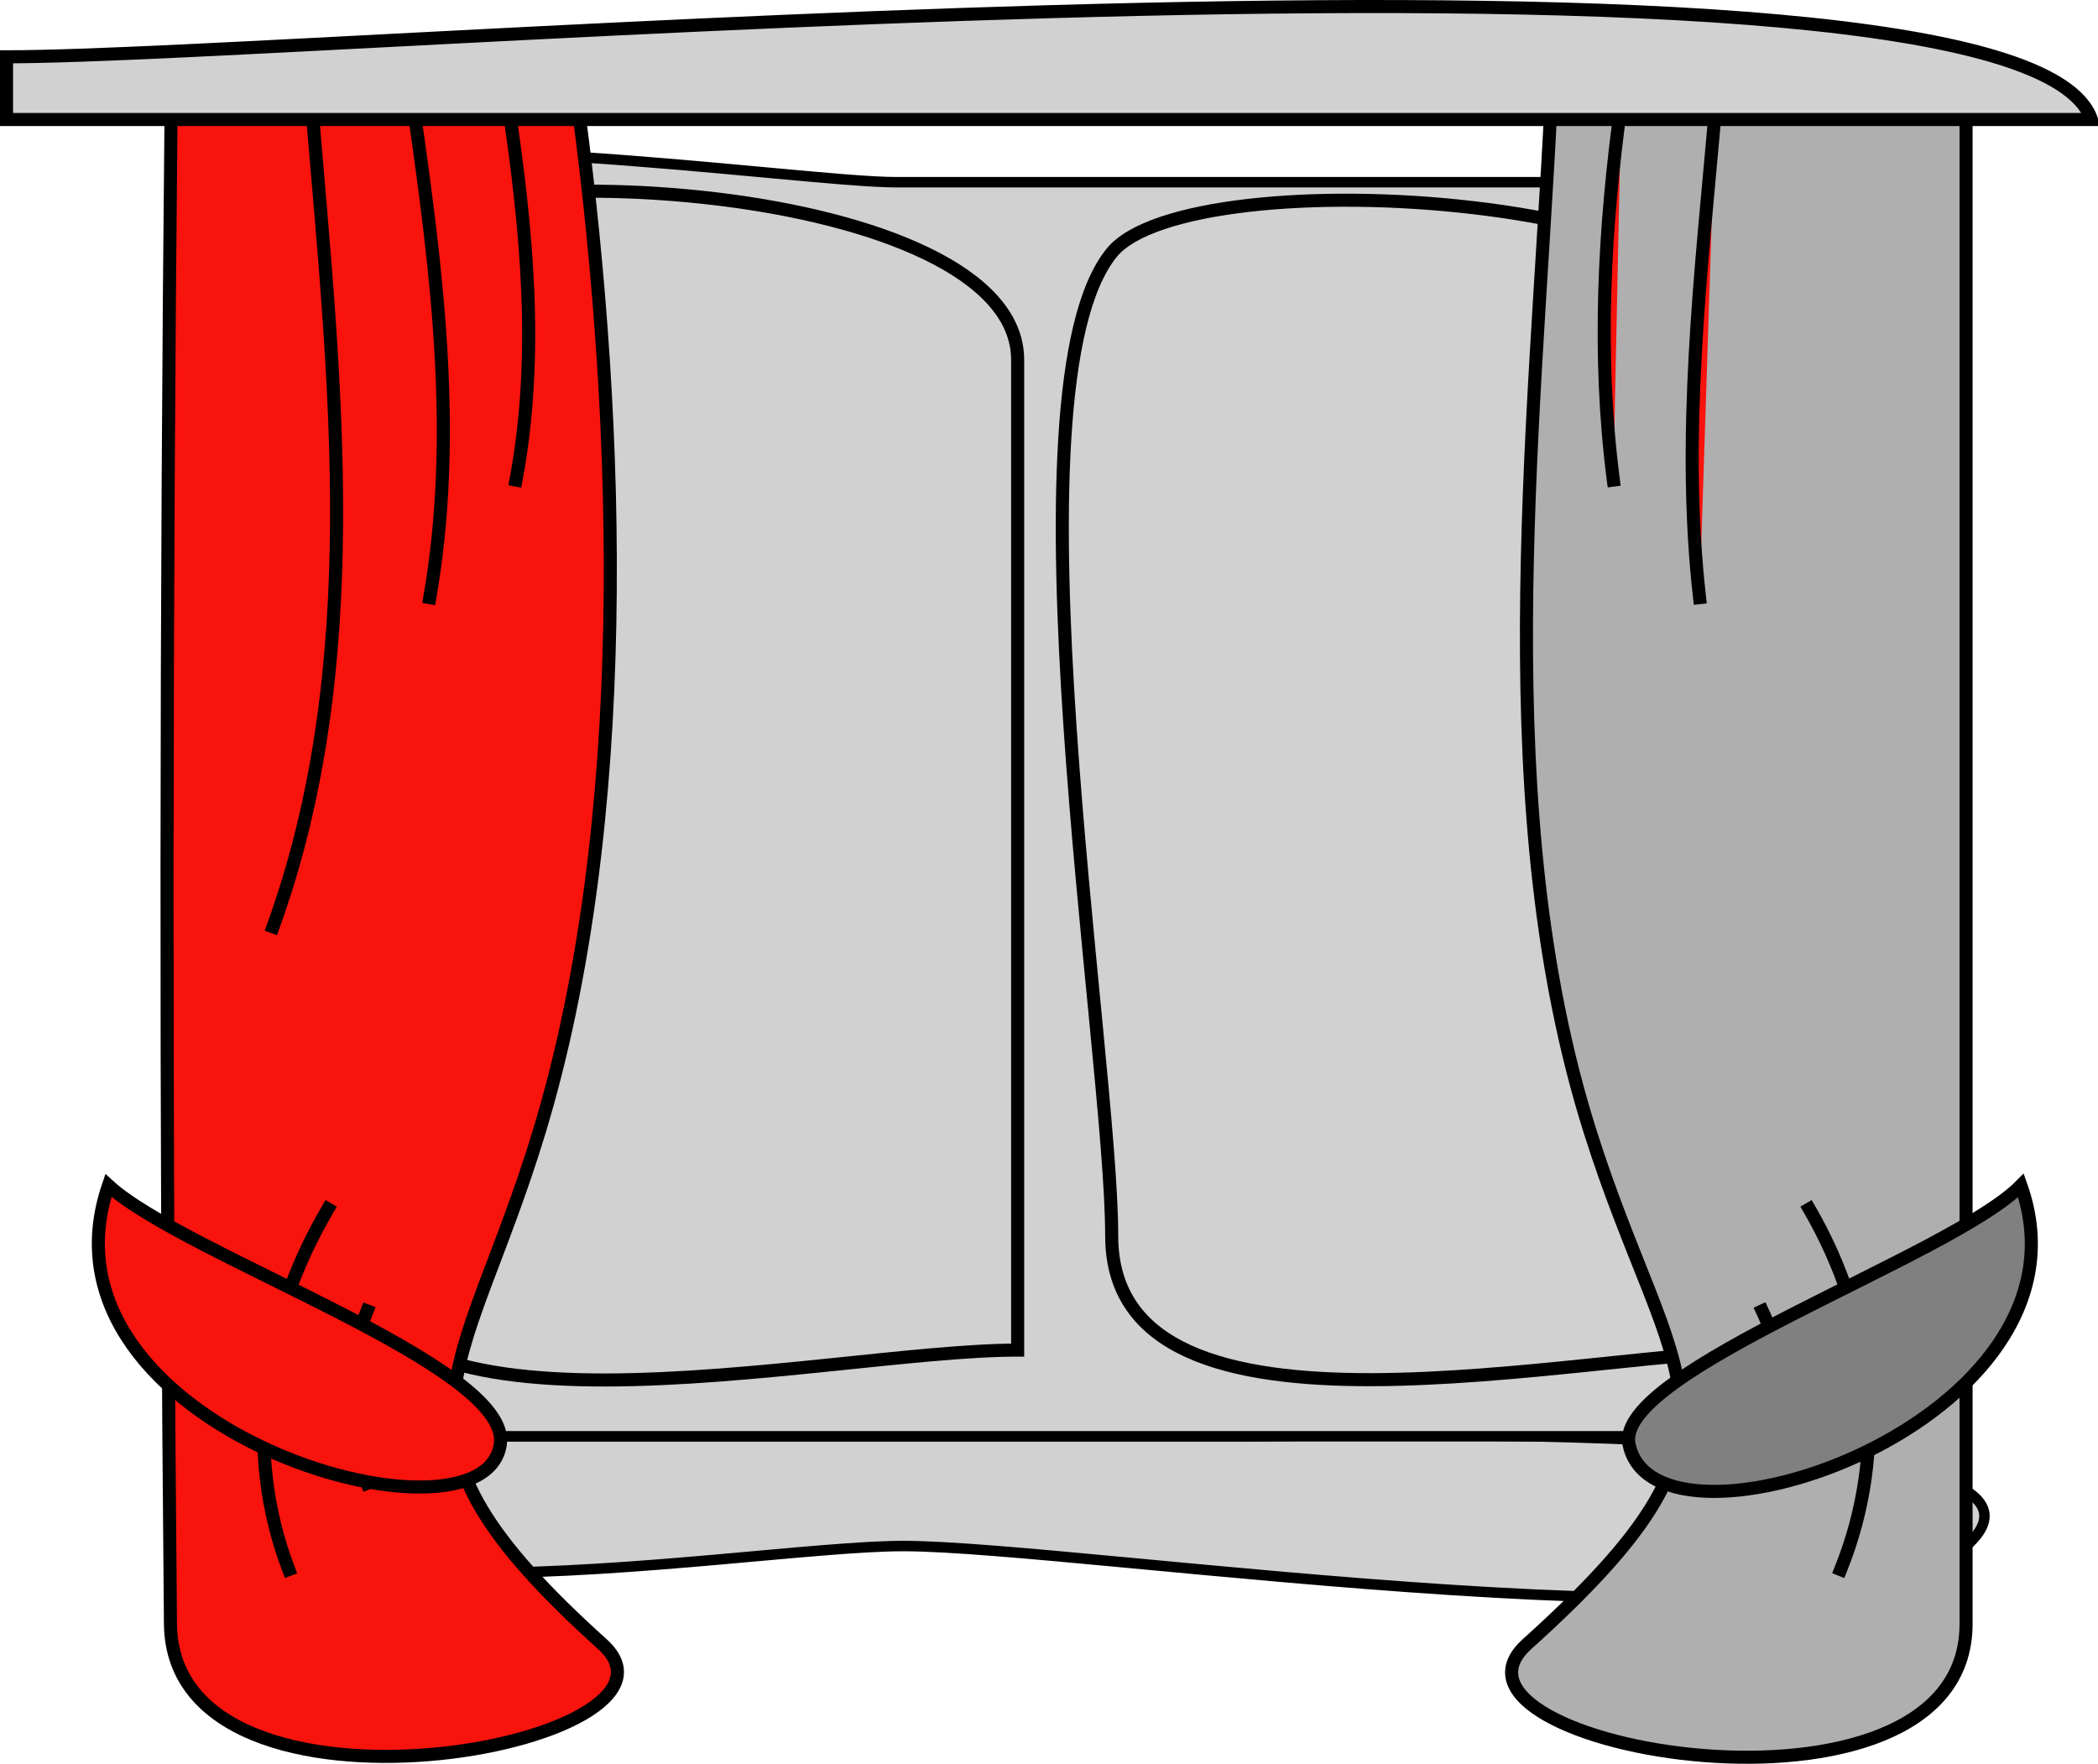 <svg xmlns="http://www.w3.org/2000/svg" xmlns:xlink="http://www.w3.org/1999/xlink" version="1.1" id="Layer_1" x="0px" y="0px" enable-background="new 0 0 822.05 841.89" xml:space="preserve" viewBox="309.5 335.33 200.75 168.77">
<path fill-rule="evenodd" clip-rule="evenodd" fill="#D2D1D2" stroke="#000000" stroke-linecap="square" stroke-miterlimit="10" d="  M327.375,472.765c-1.799,20.852,52.575,10.5,68.564,10.5c17.003,0,88.867,11.198,101.686,0c14.364-12.549-63.717-10.5-68.564-10.5  C395.165,472.765,361.27,472.765,327.375,472.765z"/>
<path fill-rule="evenodd" clip-rule="evenodd" fill="#D2D1D2" stroke="#000000" stroke-linecap="square" stroke-miterlimit="10" d="  M487.125,472.765c-49.213,0-98.426,0-147.639,0c-1.683,0-13.153-111.527-3.861-120c7.085-6.461,50.294,0,59.628,0  c29.336,0,58.674,0,88.011,0C491.393,352.765,487.125,457.311,487.125,472.765z"/>
<path fill-rule="evenodd" clip-rule="evenodd" fill="#D2D1D2" stroke="#000000" stroke-linecap="square" stroke-miterlimit="10" d="  M406.875,464.515c-18.738,0-64.5,11.293-64.5-10.998c0-15.303-10.094-84.792,0-94.752c9.603-9.476,64.5-5.882,64.5,10.998  C406.875,401.347,406.875,432.931,406.875,464.515z"/>
<path fill-rule="evenodd" clip-rule="evenodd" fill="#D2D1D2" stroke="#000000" stroke-width="1.25" stroke-linecap="square" stroke-miterlimit="10" d="  M406.875,464.515c-18.738,0-64.5,11.293-64.5-10.998c0-15.303-10.094-84.792,0-94.752c9.603-9.476,64.5-5.882,64.5,10.998  C406.875,401.347,406.875,432.931,406.875,464.515z"/>
<path fill-rule="evenodd" clip-rule="evenodd" fill="#D2D1D2" stroke="#000000" stroke-width="1.25" stroke-linecap="square" stroke-miterlimit="10" d="  M479.625,464.515c-18.582,0-63.75,11.189-63.75-10.92c0-17.614-10.638-80.977,0-94.08c7.442-9.167,63.75-5.957,63.75,10.92  C479.625,401.795,479.625,433.155,479.625,464.515z"/>
<path fill-rule="evenodd" clip-rule="evenodd" fill="#F8130D" stroke="#000000" stroke-width="1.25" stroke-linecap="square" stroke-miterlimit="10" d="  M364.875,346.015c4.012,30.344,5.172,67.977-3.75,97.5c-7.329,24.251-16.58,28.804,6,49.125  c10.697,9.628-41.112,19.229-41.315-1.923c-0.466-48.514-0.425-96.938,0.065-145.452  C338.875,345.515,351.875,345.765,364.875,346.015z"/>
<path fill-rule="evenodd" clip-rule="evenodd" fill="#F8130D" d="M358.125,345.265c1.786,11.966,2.973,24.078,0.75,36  C358.625,369.265,358.375,357.265,358.125,345.265z"/>
<path fill="none" stroke="#000000" stroke-width="1.25" stroke-linecap="square" stroke-miterlimit="10" d="M358.125,345.265  c1.786,11.966,2.973,24.078,0.75,36"/>
<path fill-rule="evenodd" clip-rule="evenodd" fill="#F8130D" d="M349.125,346.015c2.198,15.332,4.191,31.13,1.5,46.5  C350.125,377.015,349.625,361.515,349.125,346.015z"/>
<path fill="none" stroke="#000000" stroke-width="1.25" stroke-linecap="square" stroke-miterlimit="10" d="M349.125,346.015  c2.198,15.332,4.191,31.13,1.5,46.5"/>
<path fill-rule="evenodd" clip-rule="evenodd" fill="#F8130D" d="M339.375,346.015c2.164,25.89,5.299,53.022-3.75,78  C336.875,398.015,338.125,372.015,339.375,346.015z"/>
<path fill="none" stroke="#000000" stroke-width="1.25" stroke-linecap="square" stroke-miterlimit="10" d="M339.375,346.015  c2.164,25.89,5.299,53.022-3.75,78"/>
<path fill-rule="evenodd" clip-rule="evenodd" fill="#F8130D" d="M344.625,460.765c-0.528,6.021-2.435,10.227,0,16.5  C344.625,471.765,344.677,466.264,344.625,460.765z"/>
<path fill="none" stroke="#000000" stroke-width="1.25" stroke-linecap="square" stroke-miterlimit="10" d="M344.625,460.765  c-2.086,5.301-2.08,11.143,0,16.5"/>
<path fill-rule="evenodd" clip-rule="evenodd" fill="#F8130D" d="M340.875,451.015c-6.21,10.566-8.155,22.939-3.75,34.5  C338.375,474.015,339.625,462.515,340.875,451.015z"/>
<path fill="none" stroke="#000000" stroke-width="1.25" stroke-linecap="square" stroke-miterlimit="10" d="M340.875,451.015  c-6.21,10.566-8.155,22.939-3.75,34.5"/>
<path fill-rule="evenodd" clip-rule="evenodd" fill="#F8130D" stroke="#000000" stroke-width="1.25" stroke-linecap="square" stroke-miterlimit="10" d="  M319.875,448.765c7.353,6.73,38.561,17.186,37.5,24.75C355.812,484.664,311.918,471.998,319.875,448.765z"/>
<path fill-rule="evenodd" clip-rule="evenodd" fill="#AFAFAF" stroke="#000000" stroke-width="1.25" stroke-linecap="square" stroke-miterlimit="10" d="  M457.875,346.015c-1.588,31.279-5.83,67.076,3.75,97.5c7.825,24.85,17.262,28.189-6,49.125c-10.917,9.825,42,19.271,42-1.923  c0-48.484,0-96.968,0-145.452C484.375,345.515,471.125,345.765,457.875,346.015z"/>
<path fill-rule="evenodd" clip-rule="evenodd" fill="#F8130D" d="M464.625,345.265c-1.644,11.906-2.293,24.087-0.75,36  C464.125,369.265,464.375,357.265,464.625,345.265z"/>
<path fill="none" stroke="#000000" stroke-width="1.25" stroke-linecap="square" stroke-miterlimit="10" d="M464.625,345.265  c-1.644,11.906-2.293,24.087-0.75,36"/>
<path fill-rule="evenodd" clip-rule="evenodd" fill="#F8130D" d="M473.625,346.015c-1.356,15.347-3.249,31.151-1.5,46.5  C472.625,377.015,473.125,361.515,473.625,346.015z"/>
<path fill="none" stroke="#000000" stroke-width="1.25" stroke-linecap="square" stroke-miterlimit="10" d="M473.625,346.015  c-1.356,15.347-3.249,31.151-1.5,46.5"/>
<path fill-rule="evenodd" clip-rule="evenodd" fill="#F8130D" d="M478.125,460.765c0.767,6.498,3.242,10.108,0,16.5  C478.125,471.767,478.234,466.261,478.125,460.765z"/>
<path fill="none" stroke="#000000" stroke-width="1.25" stroke-linecap="square" stroke-miterlimit="10" d="M478.125,460.765  c2.539,5.423,2.607,11.36,0,16.5"/>
<path fill="none" stroke="#000000" stroke-width="1.25" stroke-linecap="square" stroke-miterlimit="10" d="M482.625,451.015  c6.146,10.59,7.614,23.06,3,34.5"/>
<path fill-rule="evenodd" clip-rule="evenodd" fill="#808080" stroke="#000000" stroke-width="1.25" stroke-linecap="square" stroke-miterlimit="10" d="  M502.875,448.765c-6.648,6.773-38.89,17.743-37.5,24.75C467.824,485.859,510.904,471.391,502.875,448.765z"/>
<path fill-rule="evenodd" clip-rule="evenodd" fill="#D2D1D2" stroke="#000000" stroke-width="1.25" stroke-linecap="square" stroke-miterlimit="10" d="  M509.625,346.765c-66.5,0-133,0-199.5,0c0-2,0-4,0-6C340.352,340.765,502.744,326.658,509.625,346.765z"/>
</svg>